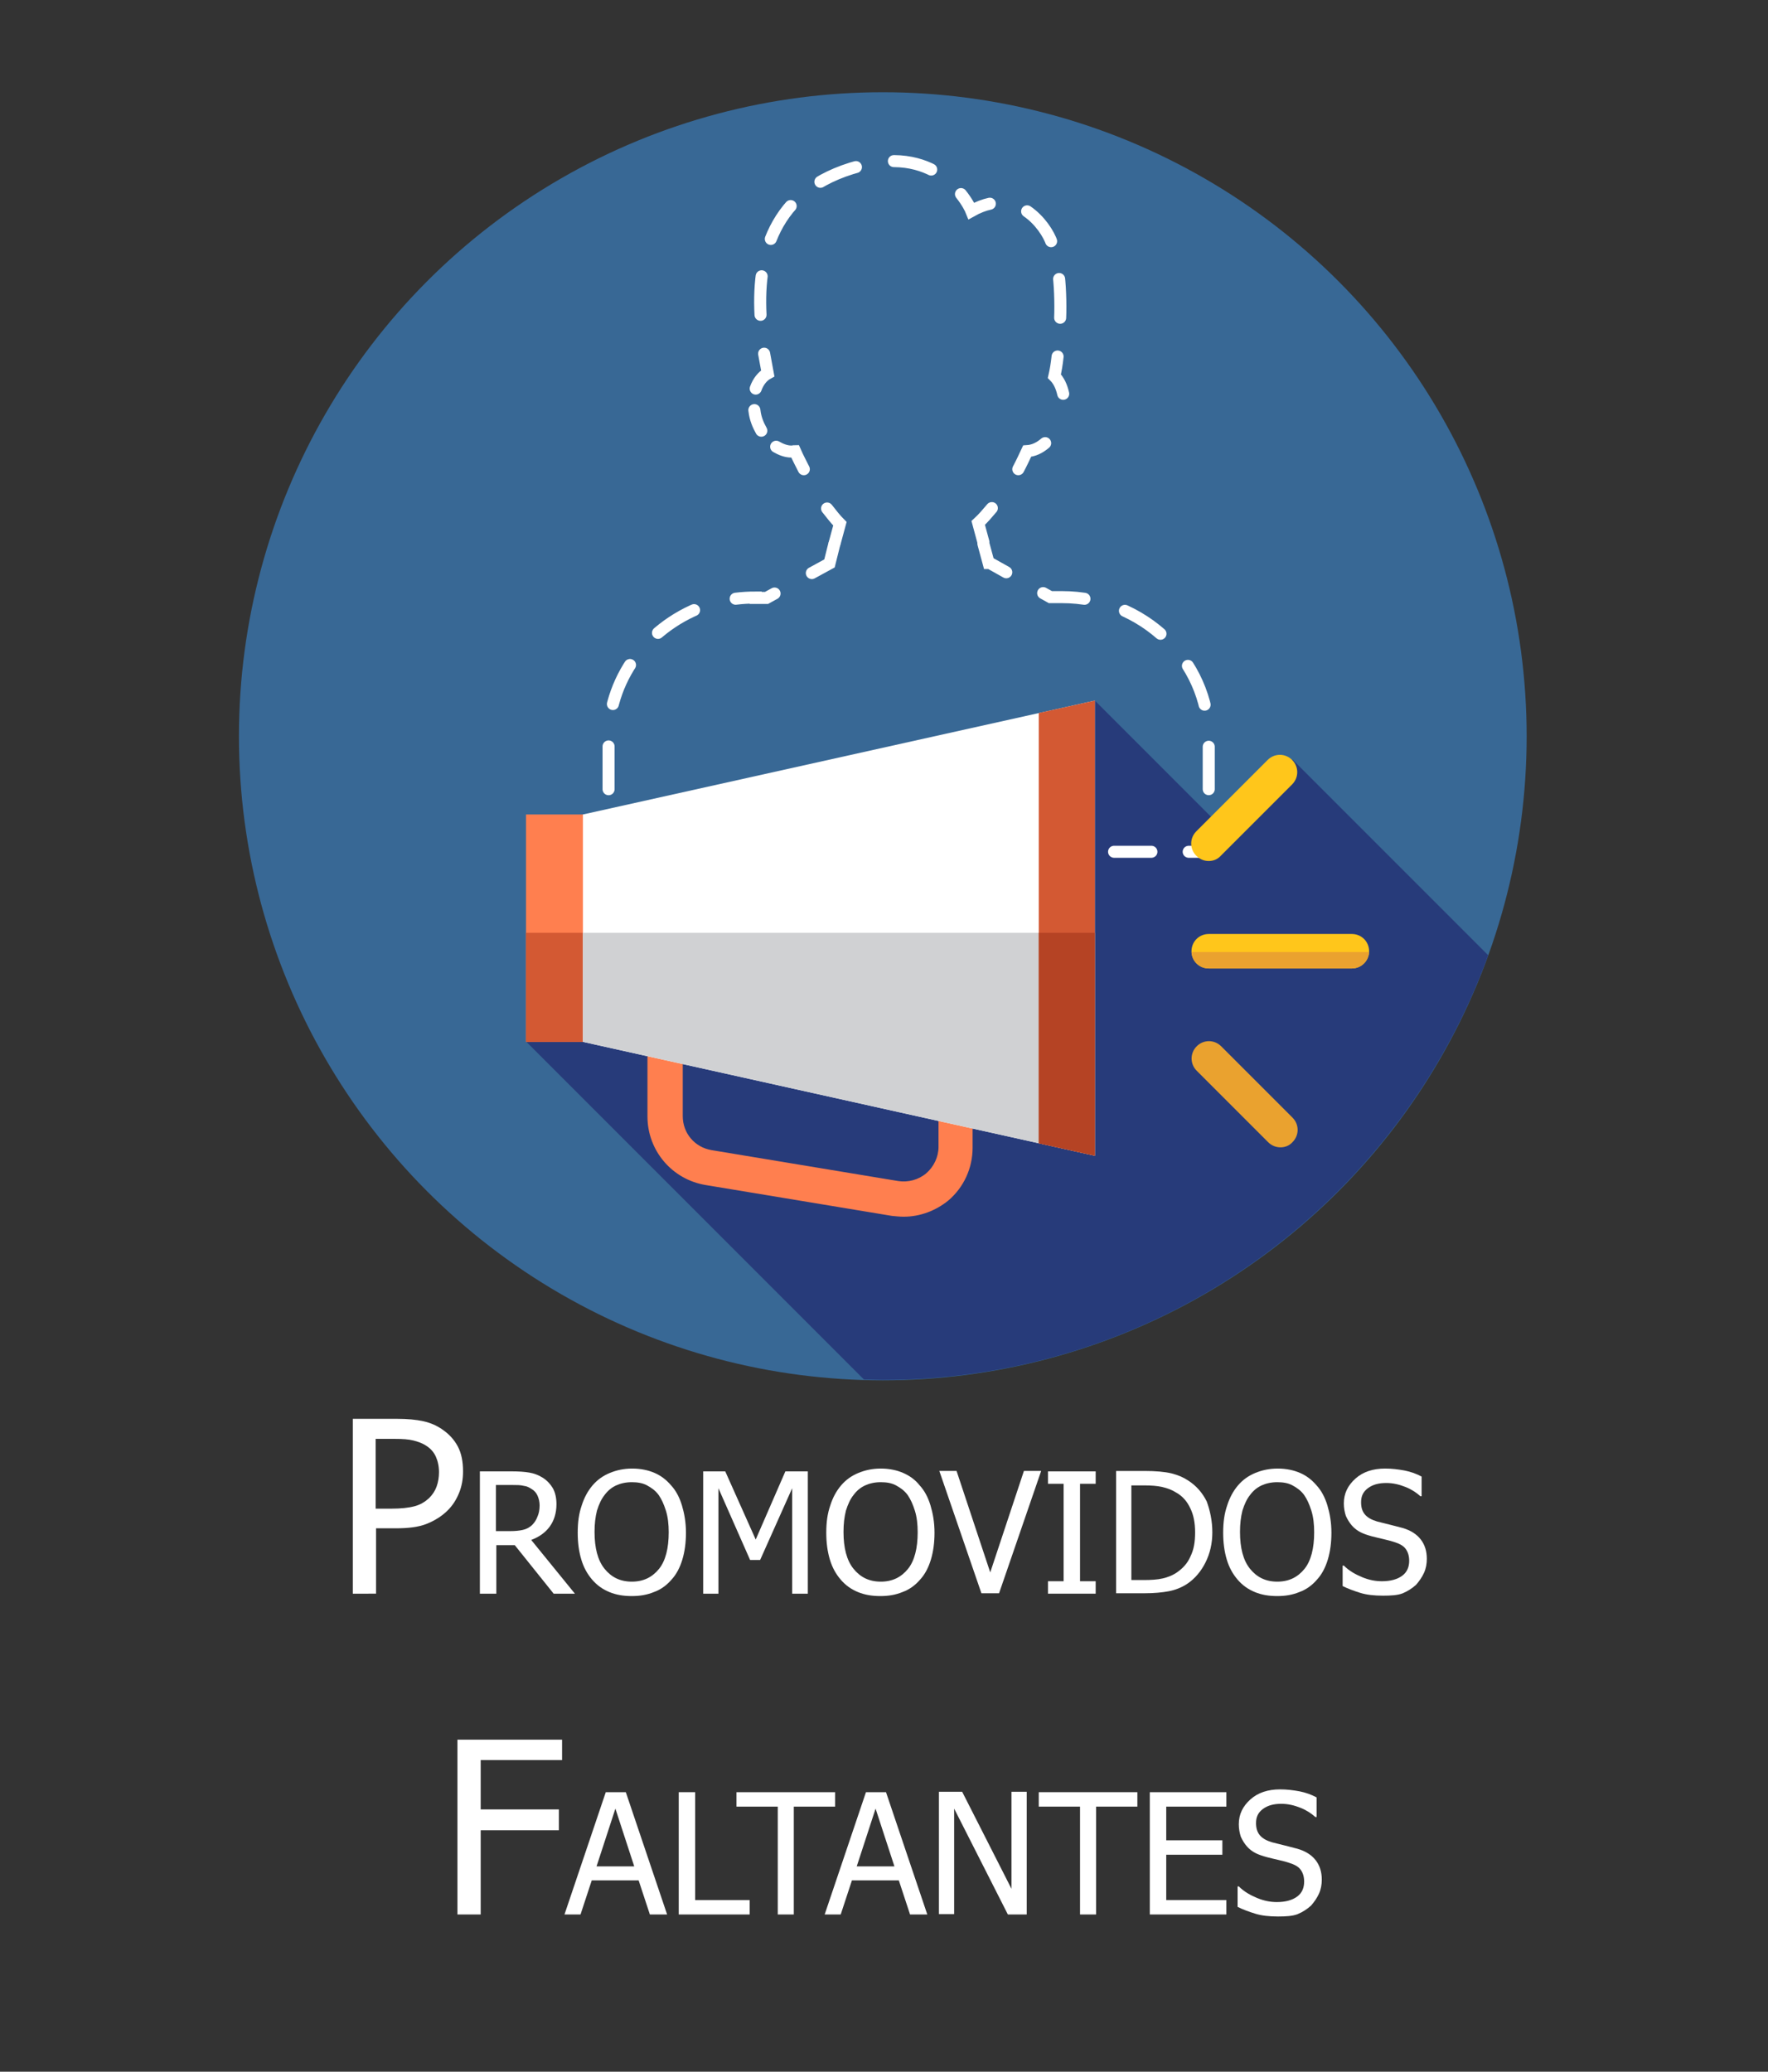 <?xml version="1.0" encoding="utf-8"?>
<!-- Generator: Adobe Illustrator 21.0.0, SVG Export Plug-In . SVG Version: 6.00 Build 0)  -->
<svg version="1.1" id="Capa_1" xmlns="http://www.w3.org/2000/svg" xmlns:xlink="http://www.w3.org/1999/xlink" x="0px" y="0px"
	 viewBox="0 0 441 516.6" style="enable-background:new 0 0 441 516.6;" xml:space="preserve">
<rect x="0" y="0" width="441" height="516.6" fill="#333333" stroke="none"/>
<style type="text/css">
	.st0{fill:#90DFAA;}
	.st1{fill:#76B285;}
	.st2{fill:#324A5E;}
	.st3{fill:#FFFFFF;}
	.st4{fill:#E6E9EE;}
	.st5{fill:#FF7058;}
	.st6{fill:#54C0EB;}
	.st7{fill:#A952A5;}
	.st8{fill:#460C44;}
	.st9{fill:#FFDA79;}
	.st10{fill:#FFD155;}
	.st11{fill:#36495E;}
	.st12{fill:#6A82A1;}
	.st13{fill:#2C3E50;}
	.st14{fill:#FF7F4F;}
	.st15{fill:#D35933;}
	.st16{fill:#386895;}
	.st17{fill:#273B7A;}
	.st18{fill:#121149;}
	.st19{fill:#38C6D9;}
	.st20{fill:#02B2B2;}
	.st21{fill:none;}
	.st22{fill:#FEE187;}
	.st23{fill:#FFC61B;}
	.st24{fill:#B54324;}
	.st25{fill:#9E005D;}
	.st26{fill:#7C0050;}
	.st27{fill:#EDEDED;}
	.st28{fill:#E3E3E3;}
	.st29{fill:#EFEFF0;}
	.st30{fill:#8CC63F;}
	.st31{fill:#8BAF3A;}
	.st32{fill:#4D4D4D;}
	.st33{fill:#31BAFD;}
	.st34{fill:#2B9ED8;}
	.st35{fill:#E9EFF4;}
	.st36{fill:#D0D1D3;}
	.st37{fill:#FED8B2;}
	.st38{fill:#EFC095;}
	.st39{fill:#F4E3C3;}
	.st40{fill:#3F3B3B;}
	.st41{fill:#272525;}
	.st42{fill:#FC9483;}
	.st43{fill:#FD8469;}
	.st44{fill:#2B3B4E;}
	.st45{fill:#1B2B3A;}
	.st46{fill:#FC6F58;}
	.st47{fill:none;stroke:#FFFFFF;stroke-width:3;stroke-linecap:round;stroke-miterlimit:10;}
	.st48{fill:#404042;}
	.st49{fill:#9BC53D;}
	.st50{fill:#49873E;}
	.st51{fill:#C2001B;}
	.st52{fill:#940030;}
	.st53{fill:#E8E8E8;}
	.st54{fill:#FF5419;}
	.st55{fill:#366695;}
	.st56{fill:#666666;}
	.st57{fill:#3FA9F5;}
	.st58{fill:#6D0E64;}
	.st59{fill:#370732;}
	.st60{fill:#CFDBE6;}
	.st61{fill:#F9B54C;}
	.st62{fill:#F4A200;}
	.st63{fill:#4CDBC4;}
	.st64{fill:#05BEA6;}
	.st65{fill:#FF8E31;}
	.st66{fill:#ED7425;}
	.st67{fill:#5D6D7E;}
	.st68{fill:#34495E;}
	.st69{fill:#5E7D9B;}
	.st70{fill:#0684BA;}
	.st71{fill:#283A4D;}
	.st72{fill:#0578AB;}
	.st73{fill:#E5E9EC;}
	.st74{fill:#29ABE2;}
	.st75{fill:#D9E021;}
	.st76{fill:#BCBC1E;}
	.st77{fill:#FF1D25;}
	.st78{fill:#EFCF7B;}
	.st79{fill:#DDB761;}
	.st80{fill:#73BCAE;}
	.st81{fill:#4C9385;}
	.st82{fill:#8CD0C2;}
	.st83{fill:#D3919B;}
	.st84{fill:#B06977;}
	.st85{fill:#FACACC;}
	.st86{fill:#DD4A43;}
	.st87{fill:#BA2827;}
	.st88{fill:#ED5E53;}
	.st89{fill:#E6E6E6;}
	.st90{fill:#FFD300;}
	.st91{fill:#F1543F;}
	.st92{fill:#FFD15D;}
	.st93{fill:#67D6A4;}
	.st94{fill:#018C4D;}
	.st95{fill:#D4145A;}
	.st96{fill:#39B54A;}
	.st97{fill:#0575A5;}
	.st98{fill:#025E90;}
	.st99{fill:#C1D354;}
	.st100{fill:#71CC8D;}
	.st101{fill:url(#SVGID_1_);}
	.st102{opacity:0.15;}
	.st103{clip-path:url(#SVGID_3_);}
	.st104{fill:#B60C1B;}
	.st105{fill:#FDFEFE;}
	.st106{fill:#648C2C;}
	.st107{fill:#9B4C00;}
	.st108{fill:#6D3802;}
	.st109{fill:#EAA22F;}
	.st110{fill:#C92F00;}
	.st111{fill:#FFEDB5;}
	.st112{fill:#B2760B;}
	.st113{fill:#B82033;}
	.st114{fill:#B98A90;}
	.st115{fill:#663434;}
	.st116{fill:#009245;}
	.st117{fill:#FBB03B;}
	.st118{fill:#F7931E;}
	.st119{fill:#ED1C24;}
	.st120{fill:#AF1924;}
	.st121{fill:#CCCCCC;}
	.st122{fill:#B3B3B3;}
	.st123{fill:#57442F;}
	.st124{fill:#FF00FF;}
	.st125{fill:#C200CC;}
	.st126{fill:#00FFFF;}
	.st127{fill:#E8CF89;}
	.st128{fill:#0071BC;}
	.st129{fill:#998675;}
	.st130{fill:#534741;}
	.st131{fill:#C9862D;}
	.st132{fill:#AA1325;}
	.st133{fill:#729B31;}
	.st134{fill:#662D91;}
	.st135{fill:#361851;}
	.st136{fill:#EFEFEF;}
	.st137{fill:#E2E2E2;}
	.st138{fill:#B2B2B2;}
	.st139{fill:#D75A4A;}
	.st140{fill:#ED8A19;}
	.st141{fill:#C7CAC7;}
	.st142{fill:#FBCE9D;}
	.st143{fill:#38454F;}
	.st144{fill:#F2ECBF;}
	.st145{fill:#EBBA16;}
	.st146{fill:#C69C6D;}
	.st147{fill:#1C7A25;}
	.st148{fill:#8C6239;}
	.st149{fill:#006837;}
	.st150{fill:#C29100;}
	.st151{fill:#911245;}
	.st152{fill:#E2CD9F;}
	.st153{fill:#A59472;}
	.st154{fill:#FF931E;}
	.st155{fill:#94E629;}
	.st156{fill:#81C724;}
	.st157{fill:none;stroke:#333333;stroke-width:2;stroke-linecap:round;stroke-miterlimit:10;}
	.st158{fill:none;stroke:#333333;stroke-width:2;stroke-linecap:round;stroke-miterlimit:10;stroke-dasharray:3.048,3.048;}
	.st159{fill:none;stroke:#333333;stroke-width:2;stroke-linecap:round;stroke-miterlimit:10;stroke-dasharray:5.202,5.202;}
	.st160{fill:none;stroke:#333333;stroke-width:2;stroke-linecap:round;stroke-miterlimit:10;stroke-dasharray:5.265,5.265;}
	.st161{fill:none;stroke:#333333;stroke-width:2;stroke-linecap:round;stroke-miterlimit:10;stroke-dasharray:2.555,2.555;}
	.st162{fill:none;stroke:#333333;stroke-width:2;stroke-linecap:round;stroke-miterlimit:10;stroke-dasharray:4.678,4.678;}
	.st163{fill:none;stroke:#333333;stroke-width:2;stroke-linecap:round;stroke-miterlimit:10;stroke-dasharray:5.021,5.021;}
	.st164{fill:none;stroke:#333333;stroke-width:2;stroke-linecap:round;stroke-miterlimit:10;stroke-dasharray:4.493,4.493;}
	.st165{fill:none;stroke:#333333;stroke-width:2;stroke-linecap:round;stroke-miterlimit:10;stroke-dasharray:3.042,3.042;}
	.st166{fill:#7A0048;}
	.st167{fill:none;stroke:#FFFFFF;stroke-width:3;stroke-linecap:round;stroke-miterlimit:10;stroke-dasharray:5.454,5.454;}
	.st168{fill:none;stroke:#FFFFFF;stroke-width:3;stroke-linecap:round;stroke-miterlimit:10;stroke-dasharray:9.62,9.62;}
	.st169{fill:none;stroke:#FFFFFF;stroke-width:3;stroke-linecap:round;stroke-miterlimit:10;stroke-dasharray:9.676,9.676;}
	.st170{fill:none;stroke:#FFFFFF;stroke-width:3;stroke-linecap:round;stroke-miterlimit:10;stroke-dasharray:10.577,10.577;}
	.st171{fill:none;stroke:#FFFFFF;stroke-width:3;stroke-linecap:round;stroke-miterlimit:10;stroke-dasharray:9.311,9.311;}
	.st172{fill:none;stroke:#FFFFFF;stroke-width:3;stroke-linecap:round;stroke-miterlimit:10;stroke-dasharray:10.668,10.668;}
	.st173{fill:#00A99D;}
	.st174{fill:#754C24;}
	.st175{fill:#FFFFFF;stroke:#FFFFFF;stroke-width:0.199;stroke-miterlimit:10;}
	.st176{fill:#F15A24;}
	.st177{fill:#CCAA1D;}
	.st178{fill:#937809;}
	.st179{opacity:0.57;fill:#666666;}
	.st180{fill:#FFFF00;}
	.st181{fill:#1C7A71;}
	.st182{fill:#9B0A45;}
	.st183{fill:#C47C1C;}
	.st184{fill:#FCD088;}
	.st185{fill:#DDAB62;}
	.st186{fill:#B76D5C;}
	.st187{fill:#91483C;}
	.st188{fill:#FF0F27;}
	.st189{fill:#444444;}
	.st190{fill:#333333;}
	.st191{fill:#D48B07;}
	.st192{fill:#9B6207;}
	.st193{fill:#564825;}
	.st194{fill:#2B2413;}
	.st195{fill:#6B9130;}
	.st196{fill:#057236;}
	.st197{fill:#2487AA;}
	.st198{fill:#055A7F;}
	.st199{fill:#2E3192;}
	.st200{fill:#6A6E77;}
	.st201{fill:#D0223A;}
	.st202{fill:#008645;}
	.st203{fill:#FF7BAC;}
	.st204{fill:#CE6E95;}
	.st205{fill:#EA4949;}
	.st206{fill:#B54040;}
	.st207{fill:#EDBF00;}
	.st208{fill:#E8CA4B;}
	.st209{fill:#CE8505;}
	.st210{fill:#EA9C00;}
	.st211{fill:#297358;}
	.st212{fill:#4ABC96;}
	.st213{fill:#3CA57F;}
	.st214{fill:#369975;}
	.st215{fill:#CC013A;}
	.st216{clip-path:url(#SVGID_5_);}
	.st217{fill:#161616;}
	.st218{fill:url(#SVGID_6_);}
	.st219{clip-path:url(#SVGID_8_);}
	.st220{fill:#0F0F0F;}
	.st221{opacity:0.5;fill:#FFFFFF;}
	.st222{fill:#191919;}
	.st223{fill:#232323;}
	.st224{fill:#2D2D2D;}
	.st225{opacity:0.6;fill:url(#SVGID_9_);}
	.st226{opacity:0.5;fill:url(#SVGID_10_);}
	.st227{fill:#808080;}
	.st228{fill:#1B1464;}
	.st229{fill:#F2F2F2;}
	.st230{fill:#0191E9;}
	.st231{fill:#0067A0;}
	.st232{fill:#242424;}
	.st233{fill:#FFBE00;}
	.st234{fill:#F4502A;}
	.st235{fill:#BA3D20;}
	.st236{fill:#008C82;}
</style>
<g>
	<g>
		<circle class="st16" cx="220.2" cy="183.6" r="160.6"/>
		<path class="st17" d="M371.2,238.2l-48.8-48.8l-17.3,17.3l-32.1-32.1l-39,32.5l-102.8,52.6l84.3,84.3c1.5,0,3.1,0.1,4.7,0.1
			C289.7,344.1,348.8,300,371.2,238.2z"/>
		<g>
			<g>
				<path class="st47" d="M183.5,149.3c1.6-0.2,3.3-0.3,5-0.3v0.1h0h2.7l2-1.1"/>
				<polyline class="st47" points="202.5,142.9 206.9,140.5 208.1,135.7 				"/>
				<path class="st47" d="M208.2,135.4l1.3-4.8c-1.1-1.1-2.1-2.4-3.2-3.8"/>
				<path class="st47" d="M200.5,117c-0.7-1.4-1.5-2.9-2.2-4.5c-0.3,0-0.5,0.1-0.9,0.1c-1.3,0-2.6-0.5-3.8-1.2"/>
				<path class="st167" d="M189.9,107.4c-0.8-1.4-1.5-3.1-1.7-4.9c-0.2-1-0.2-2-0.2-3"/>
				<path class="st47" d="M188.5,96.9c0.6-1.7,1.7-3.1,3-3.8c-0.3-1.6-0.6-3.2-0.9-4.9"/>
				<path class="st168" d="M189.7,78.5c-0.8-15.6,3.6-32.5,26.8-37.6c9.5-2.1,15.8,0.7,19.9,4"/>
				<path class="st47" d="M239.7,48.4c1.6,2,2.4,3.7,2.6,4.2c1.6-0.9,3.2-1.5,4.6-1.8"/>
				<path class="st169" d="M256.2,52.7c3.2,2.2,5.4,5.6,6.2,8c2.2,6,2.4,15.5,1.8,23.4"/>
				<path class="st47" d="M263.8,88.9c-0.2,1.9-0.5,3.6-0.8,4.9c1.1,1.1,1.8,2.6,2.2,4.4"/>
				<path class="st47" d="M260.7,110.5c-1.4,1.2-2.9,1.9-4.5,2c-0.7,1.5-1.4,3-2.2,4.5"/>
				<path class="st47" d="M247.4,126.7c-1.1,1.3-2.2,2.6-3.4,3.7l1.3,4.8"/>
				<polyline class="st47" points="245.3,135.6 246.6,140.4 246.9,140.4 251,142.7 				"/>
				<path class="st170" d="M260.2,147.9l1.8,1h2.9c20.1,0,36.6,15.8,36.6,35v18.1"/>
				<polyline class="st47" points="301.5,207.4 301.5,212.4 296.5,212.4 				"/>
				<line class="st171" x1="287.2" y1="212.4" x2="161.5" y2="212.4"/>
				<polyline class="st47" points="156.8,212.4 151.8,212.4 151.8,207.4 				"/>
				<path class="st172" d="M151.8,196.8V184c0-15.9,11.2-29.4,26.4-33.7"/>
			</g>
		</g>
		<g>
			<path class="st14" d="M225.4,303.4c-0.9,0-1.9-0.1-2.9-0.2l-46.5-7.7c-8.4-1.4-14.5-8.6-14.5-17.1v-29.5h81.1v37.3
				c0,5.1-2.2,9.9-6.1,13.2C233.4,301.9,229.5,303.4,225.4,303.4z M170.3,257.4v20.9c0,4.3,3,7.8,7.2,8.5l46.5,7.7
				c2.5,0.4,5.1-0.3,7-1.9c1.9-1.6,3.1-4.1,3.1-6.6v-28.6L170.3,257.4L170.3,257.4z"/>
			<rect x="131.2" y="203.1" class="st14" width="28.4" height="56.7"/>
		</g>
		<rect x="131.2" y="232.6" class="st15" width="28.4" height="27.2"/>
		<polygon class="st3" points="273.1,288.2 145.4,259.8 145.4,203.1 273.1,174.7 		"/>
		<polygon class="st36" points="145.4,232.6 145.4,259.8 273.1,288.2 273.1,232.6 		"/>
		<polygon class="st15" points="273.1,174.7 259.1,177.8 259.1,285.1 273.1,288.2 		"/>
		<polygon class="st24" points="259.1,232.6 259.1,285.1 273.1,288.2 273.1,232.6 		"/>
		<path class="st23" d="M337.2,241.5h-35.7c-2.4,0-4.3-1.9-4.3-4.3c0-2.4,1.9-4.3,4.3-4.3h35.7c2.4,0,4.3,1.9,4.3,4.3
			C341.5,239.5,339.6,241.5,337.2,241.5z"/>
		<path class="st109" d="M297.2,237.4c0.1,2.3,2,4.1,4.3,4.1h35.7c2.3,0,4.2-1.8,4.3-4.1H297.2z"/>
		<path class="st23" d="M301.5,214.7c-1.1,0-2.2-0.4-3.1-1.3c-1.7-1.7-1.7-4.4,0-6.1l17.8-17.8c1.7-1.7,4.4-1.7,6.1,0
			c1.7,1.7,1.7,4.4,0,6.1l-17.8,17.8C303.7,214.3,302.6,214.7,301.5,214.7z"/>
		<path class="st109" d="M319.4,286.1c-1.1,0-2.2-0.4-3.1-1.3L298.5,267c-1.7-1.7-1.7-4.4,0-6.1c1.7-1.7,4.4-1.7,6.1,0l17.8,17.8
			c1.7,1.7,1.7,4.4,0,6.1C321.6,285.7,320.5,286.1,319.4,286.1z"/>
	</g>
	<g>
		<rect x="-0.3" y="345.6" class="st21" width="441" height="204.7"/>
		<path class="st3" d="M115.5,366.9c0,1.9-0.3,3.7-1,5.4s-1.6,3.1-2.8,4.3c-1.5,1.5-3.3,2.6-5.3,3.4s-4.6,1.1-7.7,1.1h-4.9v16.3H88
			v-43.6h11c2.6,0,4.8,0.2,6.6,0.6s3.4,1.1,4.8,2.1c1.6,1.1,2.9,2.5,3.8,4.2S115.5,364.5,115.5,366.9z M109.5,367.1
			c0-1.5-0.3-2.8-0.8-3.9s-1.3-2-2.4-2.7c-0.9-0.6-2-1-3.2-1.3s-2.7-0.4-4.6-0.4h-4.8v17.4h4c2.3,0,4.2-0.2,5.7-0.6s2.6-1.1,3.6-2
			c0.9-0.9,1.5-1.8,1.9-2.9S109.5,368.4,109.5,367.1z"/>
		<path class="st3" d="M143.4,397.4h-5.3l-9.7-12.1h-4.6v12.1h-4.1v-30.5h7.9c1.8,0,3.2,0.1,4.4,0.3c1.2,0.2,2.3,0.6,3.4,1.3
			c1.1,0.7,1.9,1.6,2.5,2.6c0.6,1.1,0.9,2.4,0.9,4c0,2.2-0.6,4.1-1.7,5.6s-2.7,2.6-4.6,3.3L143.4,397.4z M134.6,375.4
			c0-0.9-0.2-1.7-0.5-2.4c-0.3-0.7-0.8-1.3-1.5-1.7c-0.6-0.4-1.2-0.7-2-0.8c-0.8-0.2-1.7-0.2-2.9-0.2h-4v11.5h3.6
			c1.2,0,2.2-0.1,3.1-0.3s1.7-0.6,2.4-1.3c0.6-0.6,1-1.3,1.3-2.1C134.4,377.4,134.6,376.5,134.6,375.4z"/>
		<path class="st3" d="M167.4,370.4c1.2,1.3,2.1,3,2.7,5s1,4.2,1,6.8c0,2.5-0.3,4.7-0.9,6.7s-1.5,3.7-2.7,5
			c-1.2,1.4-2.7,2.5-4.4,3.1c-1.7,0.7-3.5,1-5.5,1c-2.1,0-3.9-0.3-5.6-1s-3.1-1.7-4.3-3.1c-1.2-1.4-2.1-3-2.7-5s-0.9-4.2-0.9-6.7
			c0-2.6,0.3-4.8,1-6.8c0.6-1.9,1.5-3.6,2.7-5c1.2-1.4,2.6-2.4,4.3-3.1c1.7-0.7,3.5-1.1,5.6-1.1c2.1,0,4,0.4,5.6,1.1
			S166.2,369,167.4,370.4z M166.8,382.1c0-2-0.2-3.8-0.7-5.4s-1.1-2.9-1.8-3.9c-0.8-1.1-1.8-1.8-2.9-2.4s-2.4-0.8-3.8-0.8
			c-1.5,0-2.8,0.3-3.9,0.8c-1.1,0.5-2.1,1.3-2.9,2.4c-0.8,1-1.4,2.3-1.9,3.9c-0.4,1.6-0.6,3.3-0.6,5.3c0,4,0.8,7.1,2.5,9.2
			c1.7,2.1,3.9,3.2,6.8,3.2s5.1-1.1,6.8-3.2C166,389.2,166.8,386.1,166.8,382.1z"/>
		<path class="st3" d="M201.7,397.4h-4.1v-26.3l-8,17.9h-2.5l-7.9-17.9v26.3h-3.8v-30.5h5.5l7.6,17l7.4-17h5.6V397.4z"/>
		<path class="st3" d="M229.4,370.4c1.2,1.3,2.1,3,2.7,5s1,4.2,1,6.8c0,2.5-0.3,4.7-0.9,6.7s-1.5,3.7-2.7,5
			c-1.2,1.4-2.7,2.5-4.4,3.1c-1.7,0.7-3.5,1-5.5,1c-2.1,0-3.9-0.3-5.6-1s-3.1-1.7-4.3-3.1c-1.2-1.4-2.1-3-2.7-5s-0.9-4.2-0.9-6.7
			c0-2.6,0.3-4.8,1-6.8c0.6-1.9,1.5-3.6,2.7-5c1.2-1.4,2.6-2.4,4.3-3.1c1.7-0.7,3.5-1.1,5.6-1.1c2.1,0,4,0.4,5.6,1.1
			S228.3,369,229.4,370.4z M228.9,382.1c0-2-0.2-3.8-0.7-5.4s-1.1-2.9-1.8-3.9c-0.8-1.1-1.8-1.8-2.9-2.4s-2.4-0.8-3.8-0.8
			c-1.5,0-2.8,0.3-3.9,0.8c-1.1,0.5-2.1,1.3-2.9,2.4c-0.8,1-1.4,2.3-1.9,3.9c-0.4,1.6-0.6,3.3-0.6,5.3c0,4,0.8,7.1,2.5,9.2
			c1.7,2.1,3.9,3.2,6.8,3.2s5.1-1.1,6.8-3.2C228.1,389.2,228.9,386.1,228.9,382.1z"/>
		<path class="st3" d="M259.7,366.8l-10.5,30.5h-4.4l-10.5-30.5h4.3l8.4,25.3l8.4-25.3H259.7z"/>
		<path class="st3" d="M273.3,397.4h-11.9v-3.1h3.9V370h-3.9v-3.1h11.9v3.1h-3.9v24.3h3.9V397.4z"/>
		<path class="st3" d="M302.4,382.1c0,2.8-0.6,5.3-1.7,7.5c-1.1,2.2-2.6,4-4.5,5.3c-1.5,1-3.1,1.6-4.7,1.9c-1.6,0.3-3.6,0.5-6.1,0.5
			h-7v-30.5h7c2.9,0,5.1,0.2,6.8,0.6c1.6,0.4,3,1,4.2,1.8c2,1.3,3.5,3,4.6,5.2C301.8,376.6,302.4,379.2,302.4,382.1z M298.1,382.1
			c0-2.4-0.4-4.4-1.2-6c-0.8-1.7-1.9-3-3.5-3.9c-1.1-0.7-2.2-1.1-3.5-1.4s-2.8-0.4-4.6-0.4h-3.1v23.6h3.1c1.8,0,3.4-0.1,4.7-0.4
			s2.6-0.8,3.7-1.6c1.4-1,2.5-2.2,3.2-3.8C297.8,386.4,298.1,384.5,298.1,382.1z"/>
		<path class="st3" d="M328.4,370.4c1.2,1.3,2.1,3,2.7,5s1,4.2,1,6.8c0,2.5-0.3,4.7-0.9,6.7s-1.5,3.7-2.7,5
			c-1.2,1.4-2.7,2.5-4.4,3.1c-1.7,0.7-3.5,1-5.5,1c-2.1,0-3.9-0.3-5.6-1s-3.1-1.7-4.3-3.1c-1.2-1.4-2.1-3-2.7-5s-0.9-4.2-0.9-6.7
			c0-2.6,0.3-4.8,1-6.8c0.6-1.9,1.5-3.6,2.7-5c1.2-1.4,2.6-2.4,4.3-3.1c1.7-0.7,3.5-1.1,5.6-1.1c2.1,0,4,0.4,5.6,1.1
			S327.2,369,328.4,370.4z M327.8,382.1c0-2-0.2-3.8-0.7-5.4s-1.1-2.9-1.8-3.9c-0.8-1.1-1.8-1.8-2.9-2.4s-2.4-0.8-3.8-0.8
			c-1.5,0-2.8,0.3-3.9,0.8c-1.1,0.5-2.1,1.3-2.9,2.4c-0.8,1-1.4,2.3-1.9,3.9c-0.4,1.6-0.6,3.3-0.6,5.3c0,4,0.8,7.1,2.5,9.2
			c1.7,2.1,3.9,3.2,6.8,3.2s5.1-1.1,6.8-3.2C327,389.2,327.8,386.1,327.8,382.1z"/>
		<path class="st3" d="M345,397.9c-2.2,0-4.1-0.2-5.7-0.7c-1.6-0.5-3-1-4.4-1.7v-5.1h0.3c1.3,1.3,2.9,2.2,4.6,2.9s3.3,1,4.9,1
			c2.2,0,3.9-0.5,5.1-1.4s1.7-2.2,1.7-3.7c0-1.2-0.3-2.2-0.9-3s-1.6-1.3-2.9-1.7c-0.9-0.3-1.8-0.5-2.6-0.7s-1.8-0.4-2.9-0.7
			c-1.1-0.3-2-0.6-2.8-1s-1.6-1-2.2-1.7c-0.6-0.7-1.1-1.5-1.5-2.4c-0.3-0.9-0.5-2-0.5-3.1c0-2.5,1-4.5,2.9-6.2
			c1.9-1.7,4.4-2.5,7.4-2.5c1.7,0,3.3,0.2,4.9,0.5c1.5,0.3,2.9,0.8,4.2,1.5v4.9h-0.3c-1-0.9-2.2-1.7-3.7-2.3s-3.1-1-4.8-1
			c-1.9,0-3.4,0.4-4.6,1.3c-1.2,0.9-1.7,2-1.7,3.5c0,1.3,0.3,2.3,1,3.1s1.7,1.3,3,1.7c0.9,0.2,1.9,0.5,3.2,0.8
			c1.2,0.3,2.3,0.6,3.1,0.8c2.1,0.6,3.6,1.6,4.6,2.9s1.5,2.9,1.5,4.8c0,1.2-0.2,2.4-0.7,3.5s-1.2,2.1-2,3c-1,0.9-2.1,1.6-3.3,2.1
			S346.9,397.9,345,397.9z"/>
		<path class="st3" d="M140.2,438.9h-20.3v12.3h19.5v5.2h-19.5v21h-5.8v-43.6h26.1V438.9z"/>
		<path class="st3" d="M140.8,477.4l10.3-30.5h5l10.3,30.5h-4.3l-2.8-8.5h-11.7l-2.8,8.5H140.8z M158.2,465.4l-4.7-14.4l-4.7,14.4
			H158.2z"/>
		<path class="st3" d="M187,477.4h-17.7v-30.5h4.1v26.9H187V477.4z"/>
		<path class="st3" d="M194,477.4v-26.9h-10.3v-3.6h24.6v3.6H198v26.9H194z"/>
		<path class="st3" d="M205.7,477.4l10.3-30.5h5l10.3,30.5H227l-2.8-8.5h-11.7l-2.8,8.5H205.7z M223.1,465.4l-4.7-14.4l-4.7,14.4
			H223.1z"/>
		<path class="st3" d="M256,477.4h-4.6L238,451v26.3h-3.8v-30.5h5.8l12.3,24.2v-24.2h3.8V477.4z"/>
		<path class="st3" d="M269.4,477.4v-26.9h-10.3v-3.6h24.6v3.6h-10.3v26.9H269.4z"/>
		<path class="st3" d="M286.8,477.4v-30.5h19.1v3.6h-15v8.4h14v3.6h-14v11.3h15v3.6H286.8z"/>
		<path class="st3" d="M318.8,477.9c-2.2,0-4.1-0.2-5.7-0.7c-1.6-0.5-3-1-4.4-1.7v-5.1h0.3c1.3,1.3,2.9,2.2,4.6,2.9s3.3,1,4.9,1
			c2.2,0,3.9-0.5,5.1-1.4s1.7-2.2,1.7-3.7c0-1.2-0.3-2.2-0.9-3s-1.6-1.3-2.9-1.7c-0.9-0.3-1.8-0.5-2.6-0.7s-1.8-0.4-2.9-0.7
			c-1.1-0.3-2-0.6-2.8-1s-1.6-1-2.2-1.7c-0.6-0.7-1.1-1.5-1.5-2.4c-0.3-0.9-0.5-2-0.5-3.1c0-2.5,1-4.5,2.9-6.2
			c1.9-1.7,4.4-2.5,7.4-2.5c1.7,0,3.3,0.2,4.9,0.5c1.5,0.3,2.9,0.8,4.2,1.5v4.9h-0.3c-1-0.9-2.2-1.7-3.7-2.3s-3.1-1-4.8-1
			c-1.9,0-3.4,0.4-4.6,1.3c-1.2,0.9-1.7,2-1.7,3.5c0,1.3,0.3,2.3,1,3.1s1.7,1.3,3,1.7c0.9,0.2,1.9,0.5,3.2,0.8
			c1.2,0.3,2.3,0.6,3.1,0.8c2.1,0.6,3.6,1.6,4.6,2.9s1.5,2.9,1.5,4.8c0,1.2-0.2,2.4-0.7,3.5s-1.2,2.1-2,3c-1,0.9-2.1,1.6-3.3,2.1
			S320.7,477.9,318.8,477.9z"/>
	</g>
	<path class="st21" d="M381.3,512.2H59.1c-32.7,0-59.4-26.7-59.4-59.4v-393c0-32.7,26.7-59.4,59.4-59.4h322.2
		c32.7,0,59.4,26.7,59.4,59.4v393C440.7,485.4,413.9,512.2,381.3,512.2z"/>
</g>
</svg>
